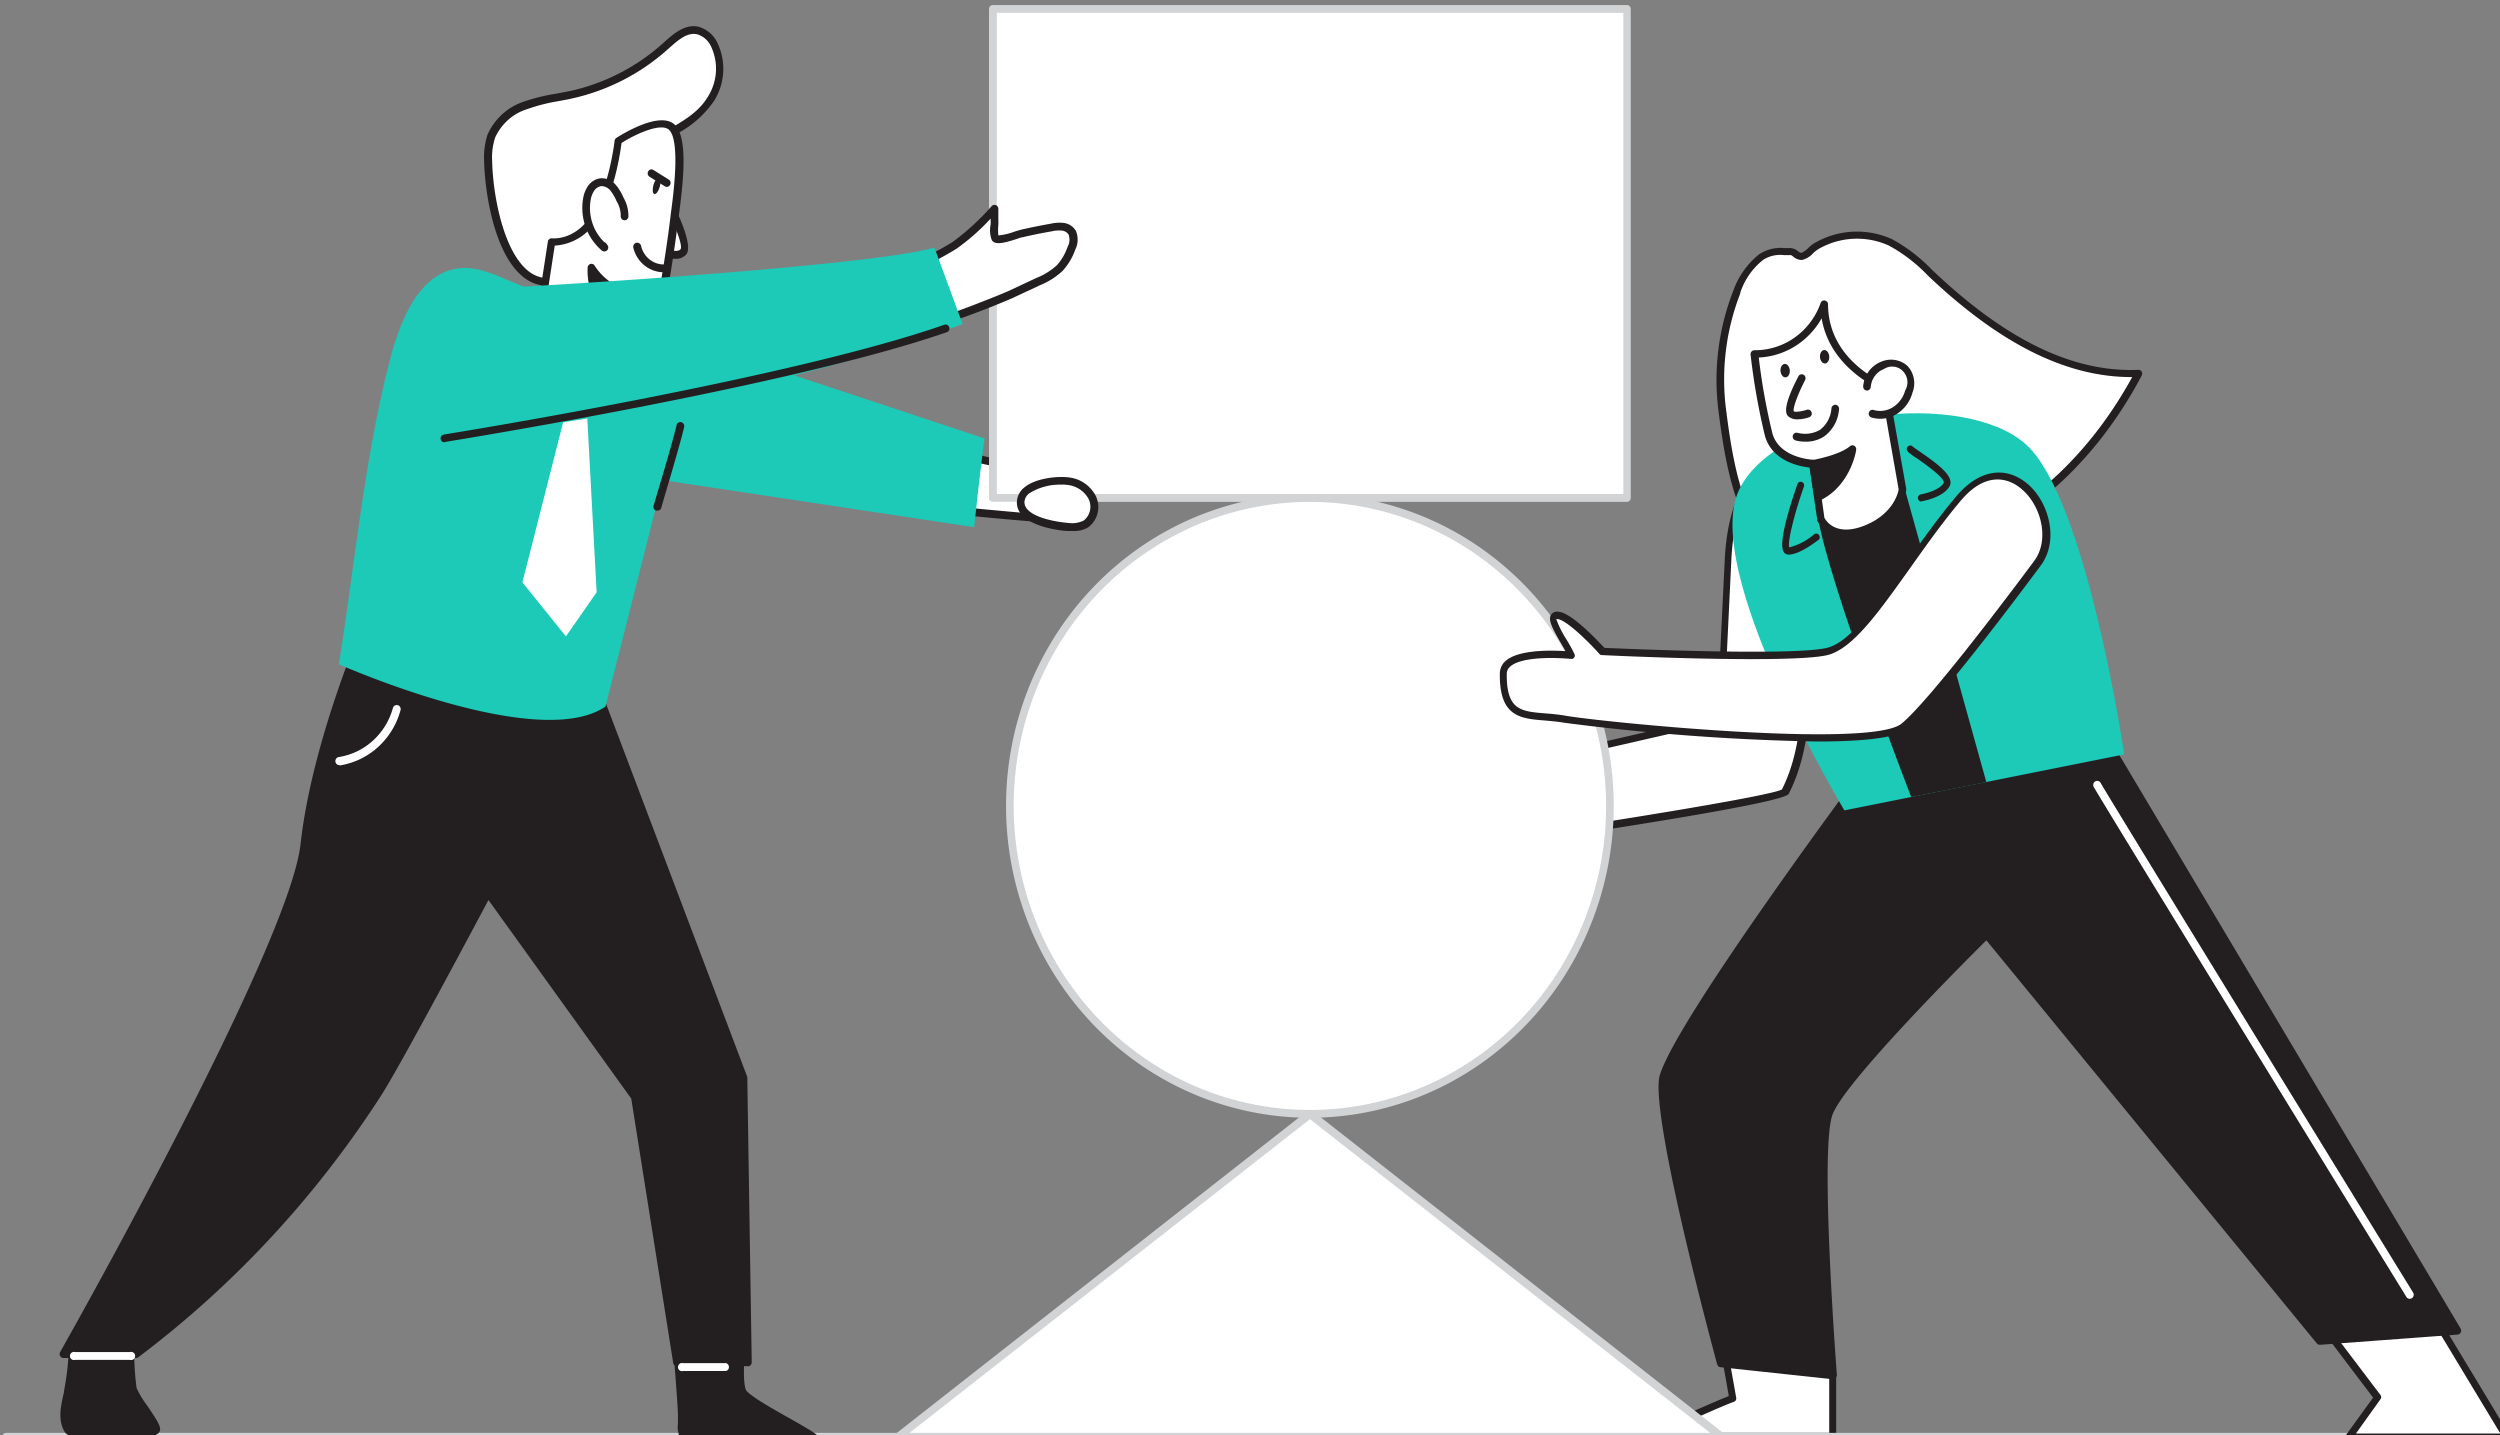 <svg xmlns="http://www.w3.org/2000/svg" width="277" height="159" viewBox="0 0 277 159"><rect x="0" y="0" width="277" height="159" fill="#808080" stroke="none"/><g><g clip-path="url(#clip-1:1860)"><g><path fill="#fff" d="M203.056 152.378v6.769H182.46s8.025-3.702 9.532-4.188l-1.007-5.709z"/></g><g><path fill="#231f20" d="M182.461 159.546a.374.374 0 0 1-.245-.086.392.392 0 0 1-.136-.227.391.391 0 0 1 .03-.263.376.376 0 0 1 .19-.18c.305-.148 7.188-3.32 9.253-4.101l-.948-5.37a.4.4 0 0 1 .118-.365.412.412 0 0 1 .356-.095l12.072 3.128c.085.021.16.071.214.142.054.071.083.159.082.249v6.768a.408.408 0 0 1-.114.283.388.388 0 0 1-.276.117zm20.215-.79v-6.083l-11.208-2.902.906 5.109a.4.4 0 0 1-.05.273.383.383 0 0 1-.212.17c-1.058.356-5.41 2.32-7.84 3.432z"/></g><g><path fill="#fff" d="M190.988 159.364H99.3l45.84-35.954z"/></g><g><path fill="#d1d3d4" d="M99.303 159.8a.416.416 0 0 1-.247-.082.445.445 0 0 1-.006-.7l45.839-35.954a.44.44 0 0 1 .516 0l45.84 35.954a.445.445 0 0 1 .144.487.442.442 0 0 1-.154.211.424.424 0 0 1-.244.084zm1.253-.869h89.148l-44.561-34.929z"/></g><g><path fill="#d1d3d4" d="M278.837 159.629H.683a.418.418 0 0 1-.299-.127.44.44 0 0 1 0-.615.418.418 0 0 1 .3-.127h278.153c.112 0 .22.046.299.127a.442.442 0 0 1 0 .615.417.417 0 0 1-.299.127z"/></g><g><path fill="#fff" d="M256.99 146.32l6.442 8.515-3.174 4.388h17.472l-7.238-12.008z"/></g><g><path fill="#231f20" d="M260.255 159.626a.382.382 0 0 1-.202-.06.409.409 0 0 1-.11-.575l2.996-4.135-6.256-8.263a.423.423 0 0 1-.042-.434.437.437 0 0 1 .372-.209l13.494.869a.374.374 0 0 1 .305.182l7.246 12.008a.4.4 0 0 1 0 .4.384.384 0 0 1-.322.217zm.78-.79h16.007l-6.772-11.226-12.444-.87 5.926 7.82a.398.398 0 0 1 0 .479z"/></g><g><path fill="#231f20" d="M207.307 84.635s-20.994 28.17-23.026 34.573c-1.21 3.893 6.35 31.836 6.35 31.836l12.426 1.338s-1.938-24.885-.465-28.968c1.473-4.084 17.49-19.828 17.49-19.828l36.908 45.016 15.237-1.13-41.793-70.222z"/></g><g><path fill="#231f20" d="M190.631 151.488a.417.417 0 0 1-.229-.099.436.436 0 0 1-.135-.213c-.313-1.147-7.619-28.126-6.349-32.088 1.99-6.404 22.23-33.556 23.093-34.755a.415.415 0 0 1 .212-.148l23.144-7.386a.413.413 0 0 1 .272.008.426.426 0 0 1 .21.175l41.794 70.231a.443.443 0 0 1-.146.586.45.45 0 0 1-.201.075l-15.238 1.13a.447.447 0 0 1-.355-.157l-36.613-44.66c-2.277 2.259-15.745 15.709-17.057 19.34-1.422 3.954.474 28.535.49 28.787a.427.427 0 0 1-.126.339.4.4 0 0 1-.339.165zm11.97.409c-.28-3.702-1.786-24.79-.406-28.63 1.498-4.136 16.93-19.35 17.59-19.984a.39.39 0 0 1 .322-.122.414.414 0 0 1 .297.157l36.773 44.843 14.34-1.06-41.26-69.328-22.695 7.246c-1.44 1.92-20.994 28.265-22.857 34.33-.93 3.05 4.148 23.346 6.256 31.296z"/></g><g><path fill="#fff" d="M195.628 52.357c1.414-1.521-3.682-.34-4.156 9.635-.364 7.62-.847 17.595-.847 17.595l-20.232 4.675-2.243 8.689s29.188-4.345 29.629-5.214c6.213-12.051-2.15-35.38-2.15-35.38z"/></g><g><path fill="#231f20" d="M168.154 93.365a.41.41 0 0 1-.288-.13.412.412 0 0 1-.084-.366l2.243-8.689a.427.427 0 0 1 .288-.286l19.944-4.605.847-17.291c.347-7.212 3.132-10.21 4.427-10.53a.57.57 0 0 1 .38-.01c.125.042.232.124.306.235a.694.694 0 0 1-.127.773 94.235 94.235 0 0 1 3.386 13.033c1.76 9.827 1.329 17.378-1.287 22.461-.355.695-10.42 2.528-29.916 5.44zm2.54-8.776l-2.04 7.898c11.14-1.668 27.461-4.301 28.782-5.013 5.968-11.774-2.134-34.756-2.218-34.982-.99.756-3.098 3.346-3.386 9.558l-.847 17.586a.397.397 0 0 1-.091.236.379.379 0 0 1-.214.13z"/></g><g><path fill="#fff" d="M105.131 49.746s4.521 1.686 5.926 1.408c1.405-.278 4.089-2.103 4.233-1.338.144.764-1.846 1.92-1.846 1.92s7.856-.209 7.78 1.173c-.076 1.382-1.939 4.457-3.293 4.605-1.354.148-14.391-1.199-14.391-1.199"/></g><g><path fill="#231f20" d="M117.645 57.97c-2.437 0-13.662-1.164-14.162-1.217a.417.417 0 0 1-.287-.157.44.44 0 0 1-.045-.483.435.435 0 0 1 .252-.212.415.415 0 0 1 .165-.016c3.614.373 13.248 1.329 14.323 1.199 1.075-.13 2.853-2.902 2.92-4.206-.287-.46-3.657-.816-7.347-.712a.408.408 0 0 1-.263-.086.427.427 0 0 1-.152-.236.445.445 0 0 1 .014-.282.431.431 0 0 1 .18-.213 5.757 5.757 0 0 0 1.541-1.199c-.49.17-.967.373-1.43.608-.7.373-1.439.664-2.201.87-1.49.286-5.69-1.252-6.163-1.435a.418.418 0 0 1-.282-.214.443.443 0 0 1 .069-.515.423.423 0 0 1 .328-.129c.06.004.12.021.173.05 1.227.452 4.656 1.6 5.714 1.39a10.886 10.886 0 0 0 2.006-.799c1.261-.6 1.947-.869 2.396-.651a.623.623 0 0 1 .321.46c.094.539-.347 1.095-.846 1.547 2.142 0 5.765.147 6.586 1.025a.817.817 0 0 1 .237.626c-.076 1.416-2.006 4.822-3.674 5.013z"/></g><g><path fill="#fff" d="M180.267 1H110.03v54.183h70.237z"/></g><g><path fill="#d1d3d4" d="M110.003 55.603a.418.418 0 0 1-.299-.127.44.44 0 0 1-.124-.307V.994a.44.44 0 0 1 .124-.307.418.418 0 0 1 .3-.127h70.261c.113 0 .22.046.3.127a.44.44 0 0 1 .124.307V55.17a.44.44 0 0 1-.124.307.418.418 0 0 1-.3.127zm.449-.868h69.416V1.429h-69.416z"/></g><g><path fill="#231f20" d="M65.993 76.129l16.422 43.357.457 31.453h-7.864l-4.664-29.394-16.28-22.59s-9.573 18.08-12.096 22.077c-7.203 11.256-16.318 21.092-26.911 29.038H7.04s25.396-44.834 26.691-56.477c1.295-11.643 7.12-24.763 7.12-24.763z"/></g><g><path fill="#231f20" d="M82.869 151.378h-7.864a.417.417 0 0 1-.273-.104.437.437 0 0 1-.142-.26l-4.648-29.29-15.821-22c-1.693 3.17-9.55 17.95-11.792 21.504-7.245 11.29-16.392 21.165-27.013 29.16a.39.39 0 0 1-.237.078H7.037a.423.423 0 0 1-.373-.226.461.461 0 0 1 0-.434c.254-.443 25.396-44.878 26.64-56.304C34.592 81.92 40.39 68.74 40.45 68.61a.43.43 0 0 1 .206-.217.413.413 0 0 1 .294-.026l25.159 7.35a.42.42 0 0 1 .279.252l16.414 43.366c.004.052.004.104 0 .157l.491 31.453a.449.449 0 0 1-.123.31.426.426 0 0 1-.3.133zm-7.5-.868h7.068l-.448-30.933L65.676 76.49l-24.55-7.186c-.914 2.137-5.773 13.902-6.933 24.329-1.219 10.974-23.127 50.212-26.378 55.999h7.145c10.488-7.92 19.528-17.684 26.7-28.838 2.48-3.945 11.987-21.87 12.08-22.052a.43.43 0 0 1 .342-.226.414.414 0 0 1 .369.174l16.279 22.634a.414.414 0 0 1 .076.191z"/></g><g><path fill="#231f20" d="M14.47 149.47c-.018 1.5.073 2.998.27 4.483.272 1 2.591 3.658 2.591 4.484 0 .825-9.066 1.216-9.769 0-.702-1.217-.372-2.546 0-4.206.295-1.477.476-2.976.542-4.483"/></g><g><path fill="#231f20" d="M11.927 159.629c-2.193 0-4.335-.243-4.766-.982-.77-1.347-.449-2.772-.068-4.422v-.105c.28-1.447.456-2.914.525-4.388a.44.44 0 0 1 .124-.307.418.418 0 0 1 .598 0 .44.44 0 0 1 .124.307 30.801 30.801 0 0 1-.55 4.58v.112c-.347 1.53-.626 2.737 0 3.78 0 0 .203.243 1.465.408 2.59.348 6.636.044 7.483-.33a13.277 13.277 0 0 0-1.228-1.998 9.864 9.864 0 0 1-1.312-2.233 29.418 29.418 0 0 1-.287-4.597.44.44 0 0 1 .123-.307.418.418 0 0 1 .6 0 .44.44 0 0 1 .123.307c-.025 1.453.06 2.906.254 4.345.323.695.72 1.35 1.185 1.955.847 1.277 1.422 2.085 1.422 2.606 0 .522-.626.696-.897.765a23.015 23.015 0 0 1-4.918.504z"/></g><g><path fill="#231f20" d="M82.19 148.56s-.509 4.284.067 5.613c.576 1.33 8.567 4.944 8.347 5.604-.22.66-14.239.296-14.747-.443-.508-.738-.288-1.034-.355-2.798-.068-1.764-.432-6.082-.432-6.082"/></g><g><path fill="#231f20" d="M86.228 160.555c-1.346 0-2.802 0-4.08-.078-6.163-.243-6.467-.686-6.611-.869a2.66 2.66 0 0 1-.424-1.824v-1.208c-.076-1.738-.431-5.995-.431-6.082a.447.447 0 0 1 .097-.319.418.418 0 0 1 .599-.055.44.44 0 0 1 .15.296c0 .043.356 4.344.432 6.082v1.251c0 .686 0 .869.237 1.269 1.058.512 11.157.868 13.68.53-.627-.444-1.888-1.156-2.954-1.738-2.896-1.634-4.682-2.685-5.02-3.476-.61-1.399-.161-5.387-.11-5.839a.446.446 0 0 1 .16-.292.422.422 0 0 1 .472-.037.43.43 0 0 1 .201.263c.015.056.02.114.013.17-.135 1.156-.398 4.345 0 5.379.246.574 2.904 2.077 4.656 3.067 3.276 1.842 3.902 2.26 3.7 2.859-.102.339-.483.417-.89.478a31.677 31.677 0 0 1-3.877.173z"/></g><g><path fill="#fff" d="M14.415 150.676H8.31a.43.43 0 0 1-.386-.073.45.45 0 0 1-.175-.361.462.462 0 0 1 .175-.36.435.435 0 0 1 .386-.075h6.104a.43.43 0 0 1 .386.074.45.45 0 0 1 .175.36.462.462 0 0 1-.175.362.435.435 0 0 1-.386.073z"/></g><g><path fill="#1dc9b7" d="M57.206 31.428c-1.879-.782-3.885-1.738-5.663-1.738-5.121 0-7.305 6.16-8.372 10.305-2.802 10.896-3.852 22.452-5.621 33.608 0 0 22.078 9.801 29.535 4.683l6.358-25.084 34.496 5.213s.754-7.168 1.16-9.827c0 0-44.807-14.901-49.819-16.378a28.112 28.112 0 0 1-2.073-.782z"/></g><g><path fill="#fff" d="M64.72 38.66l-2.37 2.276 1.236 1.182-5.706 22.408 4.825 5.987 3.403-4.892-1.261-23.433 1.44-.982z"/></g><g><path fill="#fff" d="M61.455 31.193c-5.62.869-7.288-9.071-7.382-13.337a7.639 7.639 0 0 1 .347-2.772 6.327 6.327 0 0 1 1.55-2.165 6.13 6.13 0 0 1 2.285-1.31 37.701 37.701 0 0 1 5.08-1.182A22.886 22.886 0 0 0 73.737 5.04c1-.87 2.15-1.973 3.463-1.738.425.11.82.316 1.156.605.336.29.603.653.782 1.063a6.22 6.22 0 0 1-.355 5.935c-1.11 1.86-2.828 2.806-4.58 3.849.846 1.399 1.244 1.738.846 3.345a12.964 12.964 0 0 1-2.006 4.066 31.174 31.174 0 0 1-3.174 3.545c-2.345 2.45-4.673 4.727-8.144 5.422-.088.028-.179.049-.27.061z"/></g><g><path fill="#231f20" d="M60.753 31.685a4.42 4.42 0 0 1-2.946-1.138c-3.14-2.702-4.097-9.48-4.165-12.686a8.209 8.209 0 0 1 .373-2.937 6.82 6.82 0 0 1 1.66-2.29 6.609 6.609 0 0 1 2.429-1.394 20.824 20.824 0 0 1 3.572-.868c.533-.105 1.067-.2 1.6-.313a22.643 22.643 0 0 0 10.21-5.292c1.066-.964 2.336-2.102 3.817-1.824.477.117.923.342 1.304.66.38.317.687.718.897 1.173a6.691 6.691 0 0 1-.364 6.369 11.289 11.289 0 0 1-4.36 3.78c.028.034.05.072.068.112.359.434.604.955.712 1.512a3.43 3.43 0 0 1-.094 1.677 14.044 14.044 0 0 1-2.074 4.214 23.433 23.433 0 0 1-2.54 2.841l-.72.748c-2.539 2.606-4.858 4.84-8.363 5.552l-.296.052c-.239.032-.479.05-.72.052zM76.846 3.76c-.974 0-1.913.87-2.743 1.6a23.484 23.484 0 0 1-10.65 5.534c-.541.121-1.083.226-1.633.321-1.15.191-2.283.482-3.386.87a5.697 5.697 0 0 0-2.125 1.193 5.88 5.88 0 0 0-1.456 1.986 7.123 7.123 0 0 0-.322 2.607c.076 3.571 1.169 9.714 3.86 12.034.41.369.895.638 1.42.789.524.15 1.075.177 1.611.08l.262-.052c3.268-.652 5.52-2.79 7.924-5.3l.737-.756a22.621 22.621 0 0 0 2.404-2.737A13.173 13.173 0 0 0 74.645 18c.288-1.199.085-1.529-.508-2.52l-.305-.495a.436.436 0 0 1 0-.339.387.387 0 0 1 .195-.26l.28-.165c1.625-.965 3.157-1.868 4.147-3.537a5.795 5.795 0 0 0 .347-5.5 2.523 2.523 0 0 0-.65-.885 2.442 2.442 0 0 0-.958-.514 1.808 1.808 0 0 0-.347-.026z"/></g><g><path fill="#fff" d="M74.257 22.9s2.074 4.249 1.456 5.005c-.618.756-2.303 0-2.303 0"/></g><g><path fill="#231f20" d="M74.837 28.675a4.449 4.449 0 0 1-1.592-.374.43.43 0 0 1-.225-.24.446.446 0 0 1 .005-.333.43.43 0 0 1 .234-.232.415.415 0 0 1 .325.006c.559.252 1.524.46 1.812.121.287-.338-.517-2.485-1.516-4.526a.454.454 0 0 1-.02-.33.44.44 0 0 1 .206-.252.415.415 0 0 1 .568.2c.846 1.676 2.099 4.63 1.405 5.473-.154.167-.34.297-.548.38-.208.085-.431.121-.654.107z"/></g><g><path fill="#fff" d="M74.477 14.14c1.456 1.556.499 7.82.27 9.706a181.173 181.173 0 0 1-1.15 7.82c-.289 1.65-4.47 1.173-5.156.582l-.11 6.63s-2.074.321-5.257-1.738c-3.183-2.06-3.124-2.841-3.124-2.841l1.16-7.525s2.768.365 4.791-2.815c2.023-3.18 2.54-8.376 2.54-8.376s4.622-2.954 6.036-1.442z"/></g><g><path fill="#231f20" d="M67.993 39.317a9.858 9.858 0 0 1-5.13-1.737c-3.081-1.947-3.386-2.92-3.327-3.25l1.168-7.56a.437.437 0 0 1 .165-.281.416.416 0 0 1 .31-.083c.093 0 2.54.27 4.376-2.607 1.956-3.05 2.54-8.141 2.54-8.193a.468.468 0 0 1 .194-.322c.5-.321 4.927-3.12 6.536-1.399 1.312 1.4.965 5.622.448 9.558l-.067.495a177.658 177.658 0 0 1-1.152 7.82c-.069.29-.214.556-.42.767-.206.212-.465.361-.748.432a7.2 7.2 0 0 1-4.004-.06l-.102 5.977a.441.441 0 0 1-.101.28.42.42 0 0 1-.254.146s-.178.017-.432.017zm-7.619-5.005c.06.157.483.939 2.912 2.486a9.324 9.324 0 0 0 4.622 1.65l.102-6.22a.442.442 0 0 1 .254-.383.406.406 0 0 1 .449.06 5.98 5.98 0 0 0 3.843.235c.364-.139.576-.33.61-.556.44-2.606.846-5.213 1.15-7.82l.068-.504c.246-1.876.982-7.568-.22-8.845-.846-.869-3.614.365-5.299 1.425-.127 1.025-.762 5.457-2.616 8.35a6.013 6.013 0 0 1-2.02 2.13 5.82 5.82 0 0 1-2.763.894z"/></g><g><path fill="#fff" d="M73.725 29.702a2.958 2.958 0 0 1-2.016-.583 3.099 3.099 0 0 1-1.159-1.789"/></g><g><path fill="#231f20" d="M73.497 30.167a3.433 3.433 0 0 1-2.103-.77 3.59 3.59 0 0 1-1.215-1.923.464.464 0 0 1 .034-.345.445.445 0 0 1 .262-.22.432.432 0 0 1 .336.035c.104.057.18.154.214.27.134.62.48 1.172.975 1.554.495.382 1.107.57 1.726.53a.413.413 0 0 1 .315.09.432.432 0 0 1 .159.293.452.452 0 0 1-.087.318.43.43 0 0 1-.277.168z"/></g><g><path fill="#fff" d="M69.174 23.979a3.652 3.652 0 0 0-.5-1.886 5.063 5.063 0 0 0-.786-1.303 1.697 1.697 0 0 0-.595-.451 1.656 1.656 0 0 0-.726-.148 1.54 1.54 0 0 0-.617.223c-.189.118-.35.276-.475.463-.249.378-.41.809-.474 1.26a5.805 5.805 0 0 0 .288 2.914 5.662 5.662 0 0 0 1.667 2.377l-.118-.173"/></g><g><path fill="#231f20" d="M66.951 27.86a.425.425 0 0 1-.262-.096 6.124 6.124 0 0 1-1.787-2.568 6.277 6.277 0 0 1-.304-3.14 3.468 3.468 0 0 1 .541-1.434c.16-.24.369-.44.611-.59.243-.15.514-.245.795-.279.318-.018.636.04.93.167.293.128.554.324.763.572.349.423.634.898.846 1.407.373.64.56 1.375.542 2.12a.44.44 0 0 1-.157.294.418.418 0 0 1-.598-.068.445.445 0 0 1-.092-.321 3.215 3.215 0 0 0-.465-1.642 5.048 5.048 0 0 0-.711-1.2 1.307 1.307 0 0 0-.443-.339c-.169-.08-.353-.12-.54-.12-.158.024-.31.082-.446.17a1.166 1.166 0 0 0-.34.342c-.21.324-.346.692-.398 1.077a5.344 5.344 0 0 0 .2 2.5c.264.804.716 1.53 1.315 2.114.096.028.18.09.237.174l.127.165a.443.443 0 0 1-.05.573.434.434 0 0 1-.314.122z"/></g><g><path fill="#231f20" d="M68.451 32.237a6.88 6.88 0 0 1-2.912-2.607s-.322 3.997 2.861 5.56z"/></g><g><path fill="#231f20" d="M68.396 35.618a.446.446 0 0 1-.178 0c-3.386-1.668-3.124-5.813-3.107-5.986a.44.44 0 0 1 .106-.254.42.42 0 0 1 .233-.137.397.397 0 0 1 .267.03c.083.041.15.11.19.195a6.478 6.478 0 0 0 2.743 2.364.427.427 0 0 1 .182.166.443.443 0 0 1 .063.242l-.05 2.954a.443.443 0 0 1-.195.365.497.497 0 0 1-.254.061zm-2.37-4.588c.082.678.3 1.332.637 1.92.338.589.789 1.1 1.326 1.504v-1.946a8.634 8.634 0 0 1-1.964-1.478z"/></g><g><path fill="#231f20" d="M73.103 20.7c.141-.498.1-.948-.094-1.006-.192-.057-.463.3-.605.797-.141.497-.1.947.094 1.005.192.058.463-.299.605-.796z"/></g><g/><g><path fill="#231f20" d="M73.87 20.705a.416.416 0 0 1-.22-.07l-1.694-1.06a.444.444 0 0 1 .126-.793.404.404 0 0 1 .323.055l1.693 1.06a.427.427 0 0 1 .194.27.445.445 0 0 1-.05.33.445.445 0 0 1-.373.208z"/></g><g><path fill="#231f20" d="M72.824 56.575a.322.322 0 0 1-.127 0 .435.435 0 0 1-.248-.216.454.454 0 0 1-.031-.332c0-.06 1.98-6.482 2.54-8.914a.446.446 0 0 1 .195-.277.426.426 0 0 1 .599.147c.06.101.079.223.052.338-.584 2.459-2.489 8.689-2.54 8.967a.433.433 0 0 1-.172.221.415.415 0 0 1-.268.066z"/></g><g><path fill="#fff" d="M37.595 84.776a.425.425 0 0 1-.288-.111.46.46 0 0 1-.057-.61.438.438 0 0 1 .286-.174 7.308 7.308 0 0 0 3.76-1.796 7.612 7.612 0 0 0 2.225-3.591.459.459 0 0 1 .197-.303.433.433 0 0 1 .628.173.461.461 0 0 1 .021.364 8.538 8.538 0 0 1-2.487 4.052 8.197 8.197 0 0 1-4.226 2.03z"/></g><g><path fill="#fff" d="M101.2 29.65s2.734-1.304 4.563-2.451a28.403 28.403 0 0 0 4.427-4.049v1.251c0 .417-.186 1.651.042 1.999.229.347 2.286-.357 2.853-.487a63.07 63.07 0 0 1 3.336-.686c.42-.091.85-.118 1.278-.079.213.021.42.092.603.206.183.115.339.27.455.455a2.143 2.143 0 0 1-.102 1.738 6.274 6.274 0 0 1-1.252 2.154 7.873 7.873 0 0 1-2.43 1.52l-3.09 1.435a90.832 90.832 0 0 1-8.753 3.24"/></g><g><path fill="#231f20" d="M103.15 36.331a.419.419 0 0 1-.314-.09.446.446 0 0 1-.072-.614.424.424 0 0 1 .284-.165c2.15-.539 7.932-2.867 8.685-3.215l3.082-1.442a7.358 7.358 0 0 0 2.302-1.434 5.935 5.935 0 0 0 1.169-2.007 1.664 1.664 0 0 0 .118-1.364 1.035 1.035 0 0 0-.323-.31 1.006 1.006 0 0 0-.422-.142 3.557 3.557 0 0 0-1.143.087 53.517 53.517 0 0 0-3.318.678c-.118 0-.313.087-.542.165-1.422.452-2.379.704-2.76.139a3.117 3.117 0 0 1-.135-1.738c.01-.156.01-.313 0-.469v-.191a23.597 23.597 0 0 1-3.775 3.336c-1.829 1.147-4.495 2.416-4.606 2.468a.406.406 0 0 1-.462-.071.426.426 0 0 1-.096-.138.444.444 0 0 1 .203-.582s2.734-1.303 4.52-2.415a27.562 27.562 0 0 0 4.335-3.98.412.412 0 0 1 .465-.104c.08.03.148.085.197.156a.434.434 0 0 1 .074.244v1.242c.01.185.01.371 0 .556a5.904 5.904 0 0 0 0 1.156 7.147 7.147 0 0 0 1.82-.434l.61-.183a66.876 66.876 0 0 1 3.386-.686 4.3 4.3 0 0 1 1.405-.087c.277.029.543.122.78.273.235.15.435.354.583.596a2.478 2.478 0 0 1-.068 2.111 6.916 6.916 0 0 1-1.388 2.329 8.12 8.12 0 0 1-2.54 1.607l-3.081 1.442a91.762 91.762 0 0 1-8.83 3.267z"/></g><g><path fill="#1dc9b7" d="M49.237 32.122c.897.252 46.559-2.416 54.296-4.692l3.124 8.472s-22.01 8.688-57.42 12.668c-11.31-2.442 0-16.448 0-16.448z"/></g><g><path fill="#231f20" d="M49.239 49.006a.408.408 0 0 1-.275-.102.429.429 0 0 1-.14-.263.452.452 0 0 1 .08-.321.43.43 0 0 1 .275-.174c.381-.06 38.23-6.134 55.457-12.164a.422.422 0 0 1 .326.025.44.44 0 0 1 .09.719.412.412 0 0 1-.145.081c-17.295 6.013-55.22 12.095-55.6 12.164z"/></g><g><path fill="#fff" d="M145.143 123.412c18.36 0 33.244-15.277 33.244-34.121 0-18.845-14.884-34.121-33.244-34.121S111.9 70.446 111.9 89.29c0 18.845 14.883 34.122 33.243 34.122z"/></g><g><path fill="#d1d3d4" d="M145.137 123.85c-6.659 0-13.168-2.026-18.705-5.823-5.536-3.797-9.851-9.194-12.4-15.508a35.403 35.403 0 0 1-1.915-19.965c1.299-6.703 4.505-12.86 9.214-17.693 4.708-4.833 10.707-8.124 17.238-9.457a32.863 32.863 0 0 1 19.451 1.966c6.152 2.616 11.41 7.045 15.11 12.727 3.699 5.683 5.673 12.364 5.673 19.198-.009 9.162-3.559 17.946-9.87 24.424-6.312 6.479-14.87 10.123-23.796 10.132zm0-68.241c-6.492 0-12.837 1.976-18.234 5.677-5.398 3.702-9.604 8.963-12.088 15.118a34.513 34.513 0 0 0-1.868 19.463c1.267 6.535 4.392 12.537 8.982 17.248 4.59 4.711 10.438 7.92 16.805 9.22a32.037 32.037 0 0 0 18.962-1.917c5.997-2.55 11.123-6.868 14.73-12.407a34.323 34.323 0 0 0 5.53-18.716c-.01-8.93-3.472-17.492-9.624-23.807-6.153-6.315-14.494-9.868-23.195-9.88z"/></g><g><path fill="#fff" d="M118.403 53.308a3.399 3.399 0 0 1 1.516.568c.455.31.831.726 1.1 1.214.247.498.312 1.071.184 1.615a2.34 2.34 0 0 1-.887 1.347 3.31 3.31 0 0 1-1.973.33c-1.439-.104-5.443-.73-5.257-2.867.187-1.998 3.92-2.415 5.317-2.207z"/></g><g><path fill="#231f20" d="M118.317 58.836c-.39 0-3.885-.313-5.164-1.86a1.986 1.986 0 0 1-.474-1.486c.03-.297.122-.584.267-.843a2.11 2.11 0 0 1 .58-.66c1.346-1.086 3.877-1.242 4.935-1.086a3.79 3.79 0 0 1 1.707.642c.511.35.933.822 1.23 1.374.295.595.372 1.278.216 1.926a2.784 2.784 0 0 1-1.062 1.602 3.1 3.1 0 0 1-1.702.39zm-.669-5.135a6.388 6.388 0 0 0-3.589.947c-.142.1-.264.229-.357.378-.093.15-.156.316-.185.49a1.13 1.13 0 0 0 .28.87c.846 1.042 3.386 1.468 4.58 1.555a2.911 2.911 0 0 0 1.692-.26c.352-.272.6-.663.698-1.103.1-.44.044-.902-.156-1.305a3.07 3.07 0 0 0-.967-1.05 2.973 2.973 0 0 0-1.327-.487 4.176 4.176 0 0 0-.669-.044z"/></g><g><path fill="#fff" d="M192.443 32.325a8.361 8.361 0 0 1 2.717-3.85c1.1-.764 1.998-.573 3.217-.607.474 0 .847.59 1.304.53.457-.061 1.16-.87 1.625-1.156a9.053 9.053 0 0 1 8.211-.391c1.727.966 3.3 2.196 4.665 3.65 6.34 5.96 14.196 11.208 22.797 10.852-4.182 7.906-10.615 14.77-18.7 18.246a28.657 28.657 0 0 1-12.452 2.268c-3.386-.157-9.625-.808-11.708-3.954-1.955-2.971-2.793-8.567-3.234-12.06a26.614 26.614 0 0 1 1.558-13.528z"/></g><g><path fill="#231f20" d="M207.077 62.31h-1.27c-4.376-.199-10.014-1.077-12.038-4.152-1.947-2.946-2.819-8.394-3.31-12.243a27.166 27.166 0 0 1 1.592-13.702 8.984 8.984 0 0 1 2.87-4.04 4.305 4.305 0 0 1 2.785-.687h.652c.31.02.605.138.846.339.153.113.305.209.39.191.29-.127.552-.313.77-.547.216-.216.458-.403.72-.556a9.352 9.352 0 0 1 8.575-.4c1.63.89 3.118 2.033 4.41 3.389l.356.33c8 7.524 15.339 11.043 22.5 10.748a.38.38 0 0 1 .215.044c.066.035.121.09.158.156a.444.444 0 0 1 0 .434c-4.495 8.532-11.2 15.075-18.818 18.342a29.21 29.21 0 0 1-11.403 2.355zM192.83 32.5a26.25 26.25 0 0 0-1.532 13.25c.474 3.762 1.32 9.08 3.166 11.878 1.43 2.154 5.468 3.475 11.377 3.762 4.201.181 8.39-.58 12.275-2.233 7.271-3.102 13.688-9.254 18.132-17.378h-.11c-7.11 0-14.39-3.597-22.246-10.982l-.356-.34a17.618 17.618 0 0 0-4.233-3.24 8.54 8.54 0 0 0-7.839.39 3.115 3.115 0 0 0-.55.435 2.53 2.53 0 0 1-1.21.756 1.374 1.374 0 0 1-.974-.33c-.144-.104-.288-.243-.38-.2h-.678a3.482 3.482 0 0 0-2.32.53 7.715 7.715 0 0 0-2.54 3.667z"/></g><g><path fill="#1dc9b7" d="M224.521 49.284c-6.696-6.134-27.317-3.997-31.779 4.883-4.46 8.88 11.615 35.624 11.615 35.624l31.008-6.204s-4.14-28.177-10.844-34.303z"/></g><g><path fill="#231f20" d="M201.41 57.263c1.33 7.759 10.353 31.053 10.353 31.053l8.322-1.66-9.312-33.469s-2.201-.712-9.363 4.076z"/></g><g><path fill="#fff" d="M200.873 51.397l.846 6.082s1.169 2.676 5.012 1.138c3.843-1.538 4.055-4.423 4.055-4.423l-1.99-11.295s-6.679-2.529-6.67-9.219a8.438 8.438 0 0 1-3.022 4.028 8.1 8.1 0 0 1-4.724 1.524c.35 3.017.88 6.009 1.591 8.958.906 3.085 4.902 3.206 4.902 3.206z"/></g><g><path fill="#231f20" d="M204.555 59.546a3.425 3.425 0 0 1-1.864-.464 3.546 3.546 0 0 1-1.344-1.404.659.659 0 0 1 0-.122l-.847-5.752c-1.058-.113-4.122-.677-4.935-3.475a73.145 73.145 0 0 1-1.6-9.037.41.41 0 0 1 .102-.338.408.408 0 0 1 .313-.148 7.598 7.598 0 0 0 4.476-1.411 7.917 7.917 0 0 0 2.863-3.802c.028-.1.091-.186.177-.24a.398.398 0 0 1 .289-.056.42.42 0 0 1 .259.144.441.441 0 0 1 .105.282c0 6.3 6.332 8.793 6.391 8.81a.433.433 0 0 1 .271.33l1.998 11.296a.423.423 0 0 1 0 .104c0 .13-.28 3.18-4.326 4.805a6.414 6.414 0 0 1-2.328.478zm-2.412-2.18c.169.33 1.278 2.128 4.444.868 3.166-1.26 3.733-3.623 3.784-4.006l-1.939-11.034c-1.092-.487-5.756-2.85-6.594-7.925a8.588 8.588 0 0 1-2.94 3.09 8.31 8.31 0 0 1-4.027 1.255 70.27 70.27 0 0 0 1.515 8.42c.796 2.762 4.47 2.901 4.504 2.901.1.003.195.043.27.111a.438.438 0 0 1 .136.263z"/></g><g><path fill="#fff" d="M206.89 42.832c.364-3.476 5.706-3.476 4.63.547-.109.432-.3.837-.562 1.193-.263.356-.59.655-.966.88a3.22 3.22 0 0 1-2.51.351"/></g><g><path fill="#231f20" d="M208.322 46.399c-.327 0-.652-.046-.965-.14a.434.434 0 0 1-.25-.21.454.454 0 0 1 .036-.48.418.418 0 0 1 .286-.16.405.405 0 0 1 .165.017 2.609 2.609 0 0 0 2.048-.252 3.16 3.16 0 0 0 1.448-1.903 1.775 1.775 0 0 0-.244-2.147 1.658 1.658 0 0 0-2.093-.242c-.406.153-.76.423-1.022.777a2.357 2.357 0 0 0-.45 1.22.443.443 0 0 1-.154.296.42.42 0 0 1-.312.096.42.42 0 0 1-.282-.16.443.443 0 0 1-.09-.318c.05-.602.265-1.176.62-1.657.355-.482.835-.85 1.386-1.063.47-.202.985-.269 1.49-.192a2.76 2.76 0 0 1 1.371.627c.374.383.63.871.735 1.403a2.831 2.831 0 0 1-.142 1.586c-.137.51-.37.988-.687 1.405-.316.418-.71.767-1.159 1.028-.53.307-1.127.469-1.735.469z"/></g><g><path fill="#fff" d="M199.651 41.88s-1.786 3.415-1.236 3.919 1.913 0 1.913 0"/></g><g><path fill="#231f20" d="M199.165 46.462a1.473 1.473 0 0 1-1.033-.34c-.534-.486-.144-1.98 1.143-4.448a.414.414 0 0 1 .558-.153.432.432 0 0 1 .2.243.445.445 0 0 1-.013.318c-.788 1.512-1.38 3.12-1.279 3.476.187.156.965 0 1.43-.148a.415.415 0 0 1 .326.012.431.431 0 0 1 .22.244.446.446 0 0 1-.01.334.43.43 0 0 1-.239.227c-.42.15-.86.228-1.303.235z"/></g><g><path fill="#231f20" d="M202.224 40.275c.284-.023.489-.375.457-.787-.031-.411-.287-.726-.571-.703-.284.023-.489.375-.457.786.031.412.287.726.57.704z"/></g><g><path fill="#231f20" d="M197.851 41.812c.284-.023.489-.375.457-.787-.031-.411-.287-.726-.571-.703-.284.023-.489.375-.457.786.031.411.287.726.571.704z"/></g><g><path fill="#231f20" d="M200.067 48.938a4.427 4.427 0 0 1-1.126-.14.434.434 0 0 1-.255-.207.453.453 0 0 1-.042-.331.45.45 0 0 1 .204-.259.43.43 0 0 1 .321-.045 3.31 3.31 0 0 0 2.489-.33c.368-.284.672-.646.892-1.061a3.34 3.34 0 0 0 .378-1.346.445.445 0 0 1 .17-.283.423.423 0 0 1 .312-.082.416.416 0 0 1 .278.172.44.44 0 0 1 .078.323 4.154 4.154 0 0 1-.5 1.692c-.285.519-.678.968-1.15 1.314a3.661 3.661 0 0 1-2.05.583z"/></g><g><path fill="#231f20" d="M200.88 51.405s3.081-.522 4.368-1.625c0 0-.601 3.806-3.792 5.283z"/></g><g><path fill="#231f20" d="M201.456 55.495a.425.425 0 0 1-.271-.107.446.446 0 0 1-.144-.258l-.576-3.658a.443.443 0 0 1 .075-.321.422.422 0 0 1 .272-.175s2.98-.52 4.165-1.538a.417.417 0 0 1 .652.152c.036.08.048.17.034.257 0 .165-.677 4.049-4.03 5.613a.43.43 0 0 1-.177.035zm.321-1.087a6.834 6.834 0 0 0 2.777-3.692c-1.02.472-2.092.82-3.192 1.034z"/></g><g><path fill="#fff" d="M216.94 55.315c-5.926 7.09-10.412 15.9-14.501 16.882-4.089.982-24.905 0-24.905 0s-3.462-3.884-4.893-3.997c-1.43-.113.5 2.442 1.507 4.431 0 0-7.543-.868-7.577 2.008-.076 5.543 2.997 4.344 6.832 5.056 3.835.713 34.022 3.754 37.586.817 3.564-2.937 14.433-17.655 14.738-18.064 3.496-4.648-2.844-14.232-8.787-7.133z"/></g><g><path fill="#231f20" d="M201.355 82.158a249.037 249.037 0 0 1-28.02-2.076c-.762-.13-1.49-.191-2.193-.252-2.692-.217-5.028-.409-4.96-5.213.002-.262.06-.52.167-.757.108-.237.265-.447.459-.616 1.422-1.286 5.08-1.2 6.654-1.095l-.5-.869c-.948-1.616-1.464-2.607-1.109-3.154a.8.8 0 0 1 .372-.306.776.776 0 0 1 .475-.033c1.439.104 4.36 3.25 5.079 3.997 1.939.087 20.842.912 24.643 0 2.539-.608 5.375-4.597 8.643-9.219 1.777-2.502 3.606-5.092 5.654-7.533 2.49-2.963 5.427-3.476 7.873-1.468 2.447 2.007 3.59 6.351 1.515 9.105l-.127.174c-2.64 3.554-11.504 15.344-14.67 17.96-1.295 1-5.13 1.355-9.955 1.355zm-29.493-9.253c-1.693 0-3.708.2-4.538.955a1.056 1.056 0 0 0-.372.782c-.051 4.04 1.566 4.18 4.232 4.397.686.052 1.465.122 2.27.26 3.927.696 33.86 3.693 37.247.87 3.098-2.555 11.91-14.285 14.535-17.812l.135-.183c1.803-2.407.753-6.212-1.397-8.002-.999-.87-3.657-2.372-6.772 1.364-2.032 2.424-3.852 4.996-5.621 7.49-3.386 4.744-6.264 8.845-9.092 9.557-4.097.982-24.16.052-25.006 0a.363.363 0 0 1-.271-.13c-1.295-1.451-3.708-3.788-4.64-3.858a.282.282 0 0 0-.135 0c.293.81.68 1.58 1.152 2.294.304.513.61 1.043.846 1.547a.38.38 0 0 1-.153.538.363.363 0 0 1-.202.035 25.124 25.124 0 0 0-2.218-.104z"/></g><g><path fill="#231f20" d="M198.165 61.45a.622.622 0 0 1-.525-.287c-.678-.99.846-5.596 1.515-7.525a.395.395 0 0 1 .198-.221.375.375 0 0 1 .42.066.393.393 0 0 1 .124.273.403.403 0 0 1-.022.152c-.982 2.789-1.846 6.082-1.626 6.742a6.61 6.61 0 0 0 2.743-1.442.388.388 0 0 1 .287-.087.384.384 0 0 1 .263.148.405.405 0 0 1 .039.444.4.4 0 0 1-.098.12c-.246.14-2.04 1.617-3.318 1.617z"/></g><g><path fill="#231f20" d="M212.874 55.567a.385.385 0 0 1-.253-.113.404.404 0 0 1 .193-.678c.55-.087 2.066-.478 2.54-1.25.11-.183-.135-.8-3.056-2.807a6.663 6.663 0 0 1-.914-.678.405.405 0 0 1 .124-.65.372.372 0 0 1 .418.085c.076.07.448.33.778.556 2.091 1.434 3.92 2.815 3.285 3.884-.745 1.243-2.98 1.608-3.073 1.625z"/></g><g><path fill="#fff" d="M80.447 151.906h-4.766a.43.43 0 0 1-.386-.074.45.45 0 0 1-.175-.36.462.462 0 0 1 .175-.36.435.435 0 0 1 .386-.075h4.766a.44.44 0 0 1 .23.163.46.46 0 0 1 0 .544.44.44 0 0 1-.23.162z"/></g><g><path fill="#fff" d="M267.001 143.908a.423.423 0 0 1-.372-.209c-1.397-2.268-34.183-55.565-34.666-56.555a.463.463 0 0 1-.005-.332.448.448 0 0 1 .217-.245.43.43 0 0 1 .322-.028.442.442 0 0 1 .253.205c.45.869 22.857 37.362 34.624 56.477a.45.45 0 0 1-.373.687z"/></g></g></g></svg>